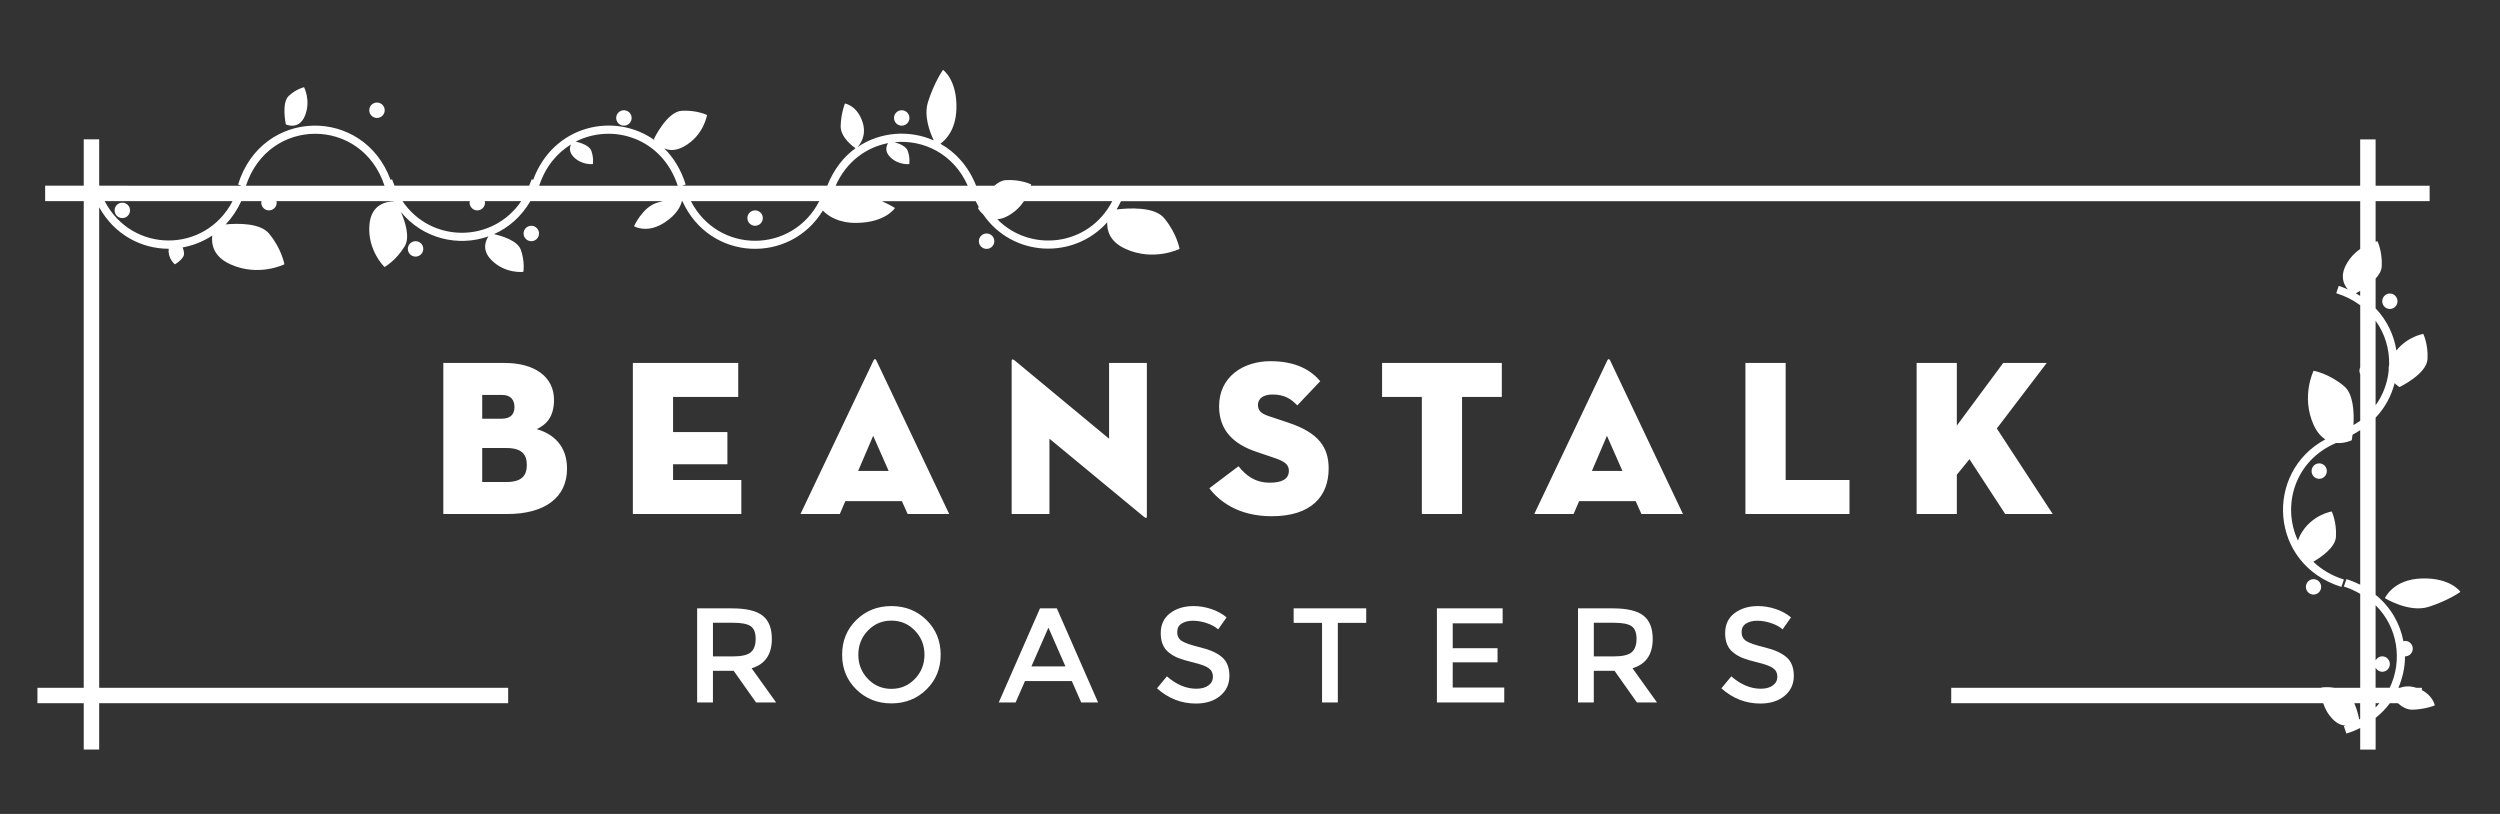 <?xml version="1.0" encoding="utf-8"?>
<!-- Generator: Adobe Illustrator 16.0.0, SVG Export Plug-In . SVG Version: 6.00 Build 0)  -->
<!DOCTYPE svg PUBLIC "-//W3C//DTD SVG 1.1//EN" "http://www.w3.org/Graphics/SVG/1.1/DTD/svg11.dtd">
<svg version="1.1" id="logo_1_" xmlns="http://www.w3.org/2000/svg" xmlns:xlink="http://www.w3.org/1999/xlink" x="0px" y="0px"
	 width="215px" height="70px" viewBox="0 0 215 70" enable-background="new 0 0 215 70" xml:space="preserve">
<rect x="0" y="0" width="215" height="70" fill="#333333" stroke="none"/>
<g id="Logo">
	<g>
		<path fill="#FFFFFF" d="M26.234,9.938c0.514-1.299-0.085-2.438-0.085-2.438s-0.666,0.142-1.316,0.747
			c-0.65,0.606-0.25,2.452-0.25,2.452S25.72,11.236,26.234,9.938z M10.52,18.755c0.366,0,0.664-0.297,0.664-0.662
			c0-0.366-0.297-0.663-0.664-0.663c-0.367,0-0.664,0.297-0.664,0.663C9.856,18.458,10.153,18.755,10.52,18.755z M32.42,10.144
			c0.366,0,0.664-0.297,0.664-0.662c0-0.366-0.297-0.663-0.664-0.663c-0.367,0-0.664,0.297-0.664,0.663
			C31.756,9.847,32.053,10.144,32.42,10.144z M46.356,20.08c0-0.366-0.297-0.663-0.664-0.663s-0.664,0.297-0.664,0.663
			c0,0.365,0.297,0.662,0.664,0.662S46.356,20.445,46.356,20.08z M53.656,10.806c0.366,0,0.664-0.297,0.664-0.662
			c0-0.366-0.297-0.662-0.664-0.662c-0.367,0-0.664,0.296-0.664,0.662C52.993,10.509,53.29,10.806,53.656,10.806z M64.938,19.417
			c0.366,0,0.664-0.296,0.664-0.662s-0.297-0.662-0.664-0.662c-0.367,0-0.664,0.296-0.664,0.662S64.571,19.417,64.938,19.417z
			 M77.547,10.806c0.367,0,0.664-0.297,0.664-0.662c0-0.366-0.297-0.662-0.664-0.662s-0.664,0.296-0.664,0.662
			C76.883,10.509,77.18,10.806,77.547,10.806z M84.847,20.08c-0.366,0-0.664,0.296-0.664,0.662s0.297,0.662,0.664,0.662
			c0.367,0,0.664-0.296,0.664-0.662S85.213,20.08,84.847,20.08z M35.074,21.404c0,0.366,0.297,0.663,0.664,0.663
			c0.367,0,0.664-0.297,0.664-0.663c0-0.365-0.297-0.662-0.664-0.662C35.372,20.742,35.074,21.039,35.074,21.404z M205.102,51.441
			c0,0,2.079,1.283,3.762,0.748s2.734-1.289,2.734-1.289s-0.834-1.225-3.314-1.153C205.803,49.817,205.102,51.441,205.102,51.441z
			 M208.283,59.352v-0.203h-0.487c-0.002-0.001-0.003-0.001-0.005-0.002c-0.569-0.184-1.037-0.128-1.399,0.002h-0.129
			c0.367-0.861,0.569-1.78,0.568-2.705c0.004,0,0.007,0.002,0.011,0.002c0.362,0,0.656-0.298,0.656-0.664s-0.294-0.664-0.656-0.664
			c-0.053,0-0.099,0.019-0.147,0.03c-0.288-1.515-1.088-2.937-2.394-3.994V35.92c0.816-0.857,1.356-1.883,1.637-2.969
			c0.218,0.222,0.422,0.335,0.422,0.335s2.33-1.115,2.405-2.394s-0.362-2.177-0.362-2.177s-1.349,0.216-2.312,1.429
			c-0.208-1.327-0.809-2.597-1.789-3.627v-2.555c0.286-0.318,0.504-0.668,0.525-1.036c0.074-1.278-0.363-2.178-0.363-2.178
			s-0.068,0.014-0.162,0.038V17.3h4.646v-1.329h-4.646v-3.985h-1.327v3.985H88.652c0.016-0.068,0.025-0.115,0.025-0.115
			s-0.899-0.441-2.177-0.366c-0.348,0.021-0.681,0.217-0.986,0.481h-1.567c-0.66-1.669-1.76-2.875-3.071-3.609
			c0.476-0.346,1.325-1.208,1.376-3.01c0.071-2.504-1.153-3.345-1.153-3.345s-0.754,1.061-1.289,2.759
			c-0.379,1.204,0.151,2.594,0.495,3.31c-2.111-0.932-4.602-0.745-6.553,0.568c0.263-0.285,0.785-1.023,0.431-2.133
			C73.721,9.063,72.664,8.9,72.664,8.9s-0.328,0.8-0.367,1.906c-0.036,1.011,1.082,1.812,1.277,1.943
			c-1.032,0.742-1.877,1.829-2.427,3.221H58.666c0.1-0.034,0.2-0.068,0.3-0.103c-0.394-1.275-1.038-2.309-1.835-3.103
			c0.417,0.185,0.977,0.229,1.683-0.161c1.713-0.945,1.991-2.711,1.991-2.711s-0.898-0.441-2.176-0.366
			c-1.278,0.076-2.393,2.427-2.393,2.427s0.025,0.044,0.07,0.111c-3.438-2.466-8.72-1.321-10.454,3.401
			c-0.043-0.015-0.087-0.029-0.13-0.044c-0.06,0.195-0.144,0.366-0.216,0.549H33.934c-0.072-0.183-0.156-0.354-0.216-0.549
			c-0.043,0.015-0.086,0.03-0.13,0.044c-2.328-6.341-11.069-6.219-13.114,0.402c0.1,0.034,0.2,0.068,0.3,0.103H8.529v-3.985H7.202
			v3.985H3.883V17.3h3.318v41.849H3.22v1.328h3.982v3.986h1.327v-3.986h35.173v-1.328H8.529V17.821
			c1.317,2.376,3.647,3.578,5.989,3.572c-0.002,0.018-0.01,0.03-0.012,0.048c-0.081,0.785,0.529,1.291,0.529,1.291
			s0.404-0.192,0.708-0.632c0.148-0.214,0.076-0.543-0.036-0.823c0.897-0.16,1.763-0.502,2.546-1.021
			c-0.088,0.743,0.09,1.808,1.558,2.473c2.434,1.104,4.646,0,4.646,0s-0.221-1.325-1.327-2.649
			c-0.746-0.894-2.595-0.883-3.723-0.782c0.531-0.555,0.983-1.223,1.339-1.999h1.747c-0.009,0.043-0.026,0.084-0.026,0.13
			c0,0.366,0.297,0.663,0.664,0.663s0.664-0.297,0.664-0.663c0-0.046-0.017-0.086-0.026-0.13h10.065
			c0.004,0.008,0.009,0.016,0.014,0.024c-0.512,0-1.915,0.167-2.077,1.983c-0.199,2.226,1.297,3.658,1.297,3.658
			s0.992-0.546,1.737-1.788c0.463-0.772,0.053-2.069-0.323-2.94c1.894,2.307,4.93,3.008,7.522,2.092
			c-0.258,0.389-0.591,1.189,0.267,2.047c1.197,1.196,2.735,1.005,2.735,1.005s0.152-0.852-0.216-1.895
			c-0.289-0.819-1.71-1.215-2.312-1.349c1.25-0.551,2.353-1.499,3.133-2.837h11.39c-0.164,0.04-0.333,0.085-0.51,0.14
			c-1.238,0.383-1.964,2.015-1.964,2.015s1.094,0.677,2.622-0.315c1.103-0.716,1.405-1.471,1.49-1.839h0.044
			c2.351,5.184,9.248,5.449,12.08,0.81c0.447,0.464,1.336,1.078,2.903,1.059c2.509-0.029,3.302-1.283,3.302-1.283
			s-0.417-0.27-1.136-0.585h8.08c0.08,0.174,0.167,0.337,0.257,0.5c-0.037,0.071-0.059,0.116-0.059,0.116s0.147,0.267,0.436,0.517
			c2.541,3.693,7.792,3.913,10.675,0.683c-0.035,0.726,0.225,1.676,1.574,2.288c2.433,1.104,4.646,0,4.646,0
			s-0.222-1.324-1.328-2.649c-0.834-0.999-3.05-0.868-4.09-0.743c0.136-0.229,0.268-0.46,0.383-0.712h106.571v4.108
			c-0.425,0.298-0.863,0.721-1.198,1.333c-0.558,1.021-0.223,1.738,0.14,2.153c-0.257-0.11-0.507-0.227-0.787-0.313
			c-0.071,0.212-0.144,0.423-0.216,0.635c0.792,0.246,1.476,0.603,2.062,1.036v5.344c-0.043,0.088-0.071,0.184-0.071,0.288
			s0.028,0.2,0.071,0.288v4.016c-0.181,0.134-0.383,0.248-0.582,0.365c0.064-1.127-0.011-2.675-0.802-3.342
			c-1.313-1.106-2.627-1.327-2.627-1.327s-1.094,2.213,0,4.646c0.283,0.629,0.64,1.019,1.012,1.255
			c-5.274,2.831-4.823,10.753,1.379,12.687c0.072-0.212,0.144-0.423,0.215-0.635c-1.069-0.333-1.939-0.871-2.632-1.529
			c0.681-0.396,1.896-1.225,1.95-2.146c0.074-1.278-0.363-2.177-0.363-2.177s-1.75,0.278-2.687,1.991
			c-0.101,0.185-0.167,0.356-0.215,0.521c-1.405-2.98-0.306-6.884,3.278-8.402c0.735,0.066,1.346-0.237,1.346-0.237
			s0.033-0.185,0.069-0.474c0.236-0.116,0.444-0.259,0.658-0.394v13.29c-0.37-0.183-0.766-0.343-1.188-0.474
			c-0.072,0.212-0.145,0.423-0.217,0.635c0.518,0.161,0.976,0.382,1.405,0.627v8.08h-2.227c-0.655-0.104-1.115-0.022-1.115-0.022
			s-0.001,0.018-0.002,0.022h-31.829v1.328h31.993c0.141,0.444,0.391,0.938,0.833,1.386c0.379,0.383,0.744,0.515,1.071,0.535
			c-0.045,0.015-0.084,0.037-0.13,0.052c0.072,0.211,0.145,0.423,0.217,0.635c0.423-0.131,0.818-0.291,1.188-0.474v1.853h1.327
			v-2.726c0.469-0.38,0.885-0.798,1.223-1.261h0.689c0.341,0.301,0.784,0.574,1.283,0.557c1.098-0.039,1.891-0.368,1.891-0.368
			S209.262,59.864,208.283,59.352z M204.301,27.582c0.809,1.112,1.193,2.443,1.166,3.768c-0.043,0.191-0.054,0.369-0.04,0.532
			c-0.112,1.055-0.479,2.084-1.126,2.974V27.582z M9.005,17.3h10.993C17.658,21.809,11.346,21.809,9.005,17.3z M21.154,15.971
			c1.946-5.956,9.967-5.956,11.913,0H21.154z M34.617,17.3h5.792c-0.009,0.043-0.026,0.084-0.026,0.13
			c0,0.366,0.297,0.663,0.664,0.663c0.367,0,0.664-0.297,0.664-0.663c0-0.046-0.017-0.086-0.026-0.13h3.138
			C42.374,20.926,37.066,20.926,34.617,17.3z M46.372,15.971c0.535-1.638,1.532-2.814,2.735-3.552
			c-0.123,0.26-0.189,0.662,0.237,1.089c0.718,0.718,1.642,0.603,1.642,0.603s0.091-0.511-0.129-1.137
			c-0.166-0.468-0.956-0.708-1.343-0.799c3.146-1.604,7.421-0.337,8.772,3.796H46.372z M59.42,17.3h11.036
			C68.125,21.843,61.751,21.843,59.42,17.3z M71.867,15.971c0.922-2.085,2.642-3.306,4.51-3.664
			c-0.151,0.242-0.319,0.705,0.177,1.201c0.718,0.718,1.641,0.603,1.641,0.603s0.092-0.511-0.129-1.137
			c-0.14-0.395-0.721-0.626-1.133-0.744c2.484-0.246,5.08,0.999,6.293,3.741H71.867z M85.77,18.858
			c0.272-0.02,0.577-0.105,0.916-0.292c0.639-0.353,1.078-0.82,1.377-1.267h7.594C93.628,21.214,88.596,21.737,85.77,18.858z
			 M202.974,61.822c-0.028,0.017-0.054,0.034-0.082,0.05c-0.031-0.172-0.16-0.793-0.423-1.396h0.505V61.822z M202.974,25.448
			c-0.121-0.077-0.244-0.152-0.372-0.223c0.096-0.05,0.222-0.123,0.372-0.213V25.448z M204.301,60.843v-0.366h0.323
			C204.518,60.6,204.419,60.727,204.301,60.843z M205.515,59.148h-1.214v-1.729c0.111,0.207,0.321,0.354,0.571,0.354
			c0.362,0,0.656-0.297,0.656-0.663c0-0.367-0.294-0.664-0.656-0.664c-0.25,0-0.46,0.146-0.571,0.354v-4.752
			C206.226,53.941,206.63,56.833,205.515,59.148z M198.795,40.513c0,0.366,0.294,0.664,0.656,0.664c0.363,0,0.656-0.298,0.656-0.664
			c0-0.367-0.293-0.664-0.656-0.664C199.089,39.849,198.795,40.146,198.795,40.513z M204.872,25.908
			c0,0.366,0.294,0.663,0.656,0.663s0.657-0.297,0.657-0.663c0-0.367-0.295-0.664-0.657-0.664S204.872,25.541,204.872,25.908z
			 M199.619,50.471c0-0.367-0.293-0.664-0.656-0.664c-0.362,0-0.656,0.297-0.656,0.664c0,0.366,0.294,0.663,0.656,0.663
			C199.326,51.134,199.619,50.837,199.619,50.471z M46.163,36.907c0.836-0.401,1.482-1.07,1.482-2.521
			c0-1.987-1.672-3.172-4.237-3.172h-5.282v12.99h5.51c3.211,0,5.129-1.413,5.129-3.896C48.766,38.32,47.569,37.308,46.163,36.907z
			 M41.47,33.965h1.71c0.76,0,1.064,0.439,1.064,1.051s-0.342,0.993-1.102,0.993H41.47V33.965z M43.56,41.453h-2.09V38.53h2.09
			c1.311,0,1.748,0.555,1.748,1.452C45.308,40.881,44.89,41.453,43.56,41.453z M63.487,34.137v-2.923h-9.062v12.99h9.329v-2.923
			h-5.871v-1.356h4.673v-2.77h-4.673v-3.019H63.487z M75.131,30.984l-6.289,13.22h3.382l0.475-1.107c0,0,4.883,0,4.864,0
			l0.494,1.107h3.572l-6.27-13.22C75.302,30.852,75.188,30.852,75.131,30.984z M73.801,40.498l1.292-3.019l1.33,3.019H73.801z
			 M95.381,37.729l-8.112-6.725c-0.209-0.172-0.266-0.076-0.266,0.038v13.162h3.249v-6.476l8.112,6.705
			c0.209,0.172,0.266,0.114,0.266-0.038V31.214h-3.249V37.729z M114.264,40.288c0-1.834-0.874-3.075-3.458-3.936l-1.71-0.572
			c-0.627-0.211-0.912-0.459-0.912-0.956c0-0.516,0.418-0.897,1.254-0.897c1.026,0,1.596,0.382,2.129,0.937l1.975-2.083
			c-0.76-0.897-2.014-1.719-4.293-1.719c-2.299,0-4.408,1.318-4.408,3.878c0,2.14,1.33,3.285,3.21,3.916l1.52,0.516
			c0.855,0.287,1.273,0.554,1.273,1.108c0,0.726-0.607,1.031-1.634,1.031c-1.292,0-2.071-0.63-2.698-1.414l-2.508,1.892
			c0.798,1.07,2.451,2.407,5.357,2.407C112.781,44.396,114.264,42.676,114.264,40.288z M125.736,44.204V34.137h3.42v-2.923h-10.297
			v2.923h3.42v10.067H125.736z M138.236,30.984l-6.289,13.22h3.383l0.475-1.107c0,0,4.883,0,4.863,0l0.494,1.107h3.572l-6.27-13.22
			C138.407,30.852,138.293,30.852,138.236,30.984z M136.906,40.498l1.292-3.019l1.33,3.019H136.906z M153.566,31.214h-3.459v12.99
			h8.949v-2.923h-5.49V31.214z M164.83,31.214v12.99h3.457v-3.381c0.361-0.439,1.103-1.337,1.084-1.337l3.077,4.718h4.085
			l-4.807-7.354l4.293-5.636h-3.742l-3.99,5.388v-5.388H164.83z M66.379,54.947c0-0.919-0.265-1.586-0.794-2.003
			c-0.53-0.417-1.409-0.625-2.637-0.625h-2.993v8.092h1.358V57.69h1.785l1.922,2.721h1.727l-2.107-2.94
			C65.8,57.123,66.379,56.282,66.379,54.947z M63.006,56.452h-1.692v-2.895h1.727c0.729,0,1.236,0.099,1.52,0.296
			c0.284,0.196,0.426,0.56,0.426,1.088s-0.138,0.912-0.415,1.151S63.773,56.452,63.006,56.452z M76.66,52.122
			c-1.197,0-2.203,0.399-3.017,1.198s-1.22,1.795-1.22,2.987s0.407,2.188,1.22,2.986s1.819,1.198,3.017,1.198
			s2.203-0.399,3.016-1.198s1.221-1.794,1.221-2.986s-0.407-2.188-1.221-2.987S77.857,52.122,76.66,52.122z M78.681,58.385
			c-0.549,0.571-1.222,0.857-2.021,0.857s-1.472-0.286-2.021-0.857c-0.549-0.57-0.823-1.264-0.823-2.077
			c0-0.814,0.274-1.507,0.823-2.078s1.222-0.856,2.021-0.856s1.472,0.285,2.021,0.856s0.823,1.264,0.823,2.078
			C79.504,57.121,79.229,57.814,78.681,58.385z M89.439,52.319l-3.546,8.092h1.45l0.806-1.841h4.029l0.806,1.841h1.451l-3.546-8.092
			H89.439z M88.703,57.309l1.462-3.334l1.462,3.334H88.703z M103.237,55.677c-0.825-0.201-1.364-0.389-1.618-0.562
			c-0.253-0.174-0.38-0.425-0.38-0.753s0.127-0.573,0.38-0.735c0.253-0.162,0.578-0.243,0.973-0.243c0.395,0,0.796,0.07,1.203,0.209
			s0.729,0.316,0.967,0.532l0.725-1.03c-0.368-0.309-0.806-0.548-1.312-0.718c-0.507-0.17-1.017-0.255-1.531-0.255
			c-0.798,0-1.468,0.203-2.009,0.608c-0.541,0.405-0.812,0.981-0.812,1.73c0,0.748,0.238,1.304,0.714,1.667
			c0.238,0.192,0.51,0.349,0.817,0.469c0.307,0.119,0.756,0.251,1.347,0.394c0.591,0.143,1.007,0.301,1.249,0.475
			s0.362,0.417,0.362,0.729s-0.128,0.563-0.385,0.752c-0.257,0.189-0.604,0.284-1.042,0.284c-0.875,0-1.719-0.355-2.533-1.065
			l-0.852,1.03c0.975,0.872,2.091,1.309,3.35,1.309c0.859,0,1.554-0.221,2.084-0.66c0.529-0.44,0.794-1.013,0.794-1.719
			s-0.209-1.241-0.627-1.604C104.684,56.158,104.062,55.877,103.237,55.677z M111.256,53.569h2.44v6.842h1.358v-6.842h2.441v-1.25
			h-6.24V53.569z M124.933,56.961h3.856v-1.215h-3.856v-2.142h4.294v-1.285h-5.652v8.092h5.791v-1.285h-4.433V56.961z
			 M142.133,54.947c0-0.919-0.265-1.586-0.795-2.003c-0.529-0.417-1.408-0.625-2.636-0.625h-2.993v8.092h1.358V57.69h1.784
			l1.923,2.721h1.728l-2.107-2.94C141.553,57.123,142.133,56.282,142.133,54.947z M138.76,56.452h-1.692v-2.895h1.727
			c0.729,0,1.235,0.099,1.521,0.296c0.283,0.196,0.426,0.56,0.426,1.088s-0.139,0.912-0.415,1.151S139.527,56.452,138.76,56.452z
			 M151.775,55.677c-0.826-0.201-1.365-0.389-1.618-0.562c-0.253-0.174-0.38-0.425-0.38-0.753s0.127-0.573,0.38-0.735
			s0.577-0.243,0.973-0.243s0.796,0.07,1.203,0.209s0.729,0.316,0.968,0.532l0.725-1.03c-0.368-0.309-0.806-0.548-1.312-0.718
			c-0.506-0.17-1.018-0.255-1.531-0.255c-0.799,0-1.468,0.203-2.009,0.608s-0.812,0.981-0.812,1.73c0,0.748,0.238,1.304,0.714,1.667
			c0.237,0.192,0.511,0.349,0.817,0.469c0.307,0.119,0.756,0.251,1.347,0.394s1.007,0.301,1.249,0.475s0.363,0.417,0.363,0.729
			s-0.129,0.563-0.387,0.752c-0.257,0.189-0.604,0.284-1.041,0.284c-0.875,0-1.72-0.355-2.533-1.065l-0.852,1.03
			c0.975,0.872,2.092,1.309,3.35,1.309c0.859,0,1.555-0.221,2.084-0.66c0.529-0.44,0.795-1.013,0.795-1.719
			s-0.209-1.241-0.628-1.604C153.221,56.158,152.6,55.877,151.775,55.677z"/>
	</g>
</g>
</svg>
